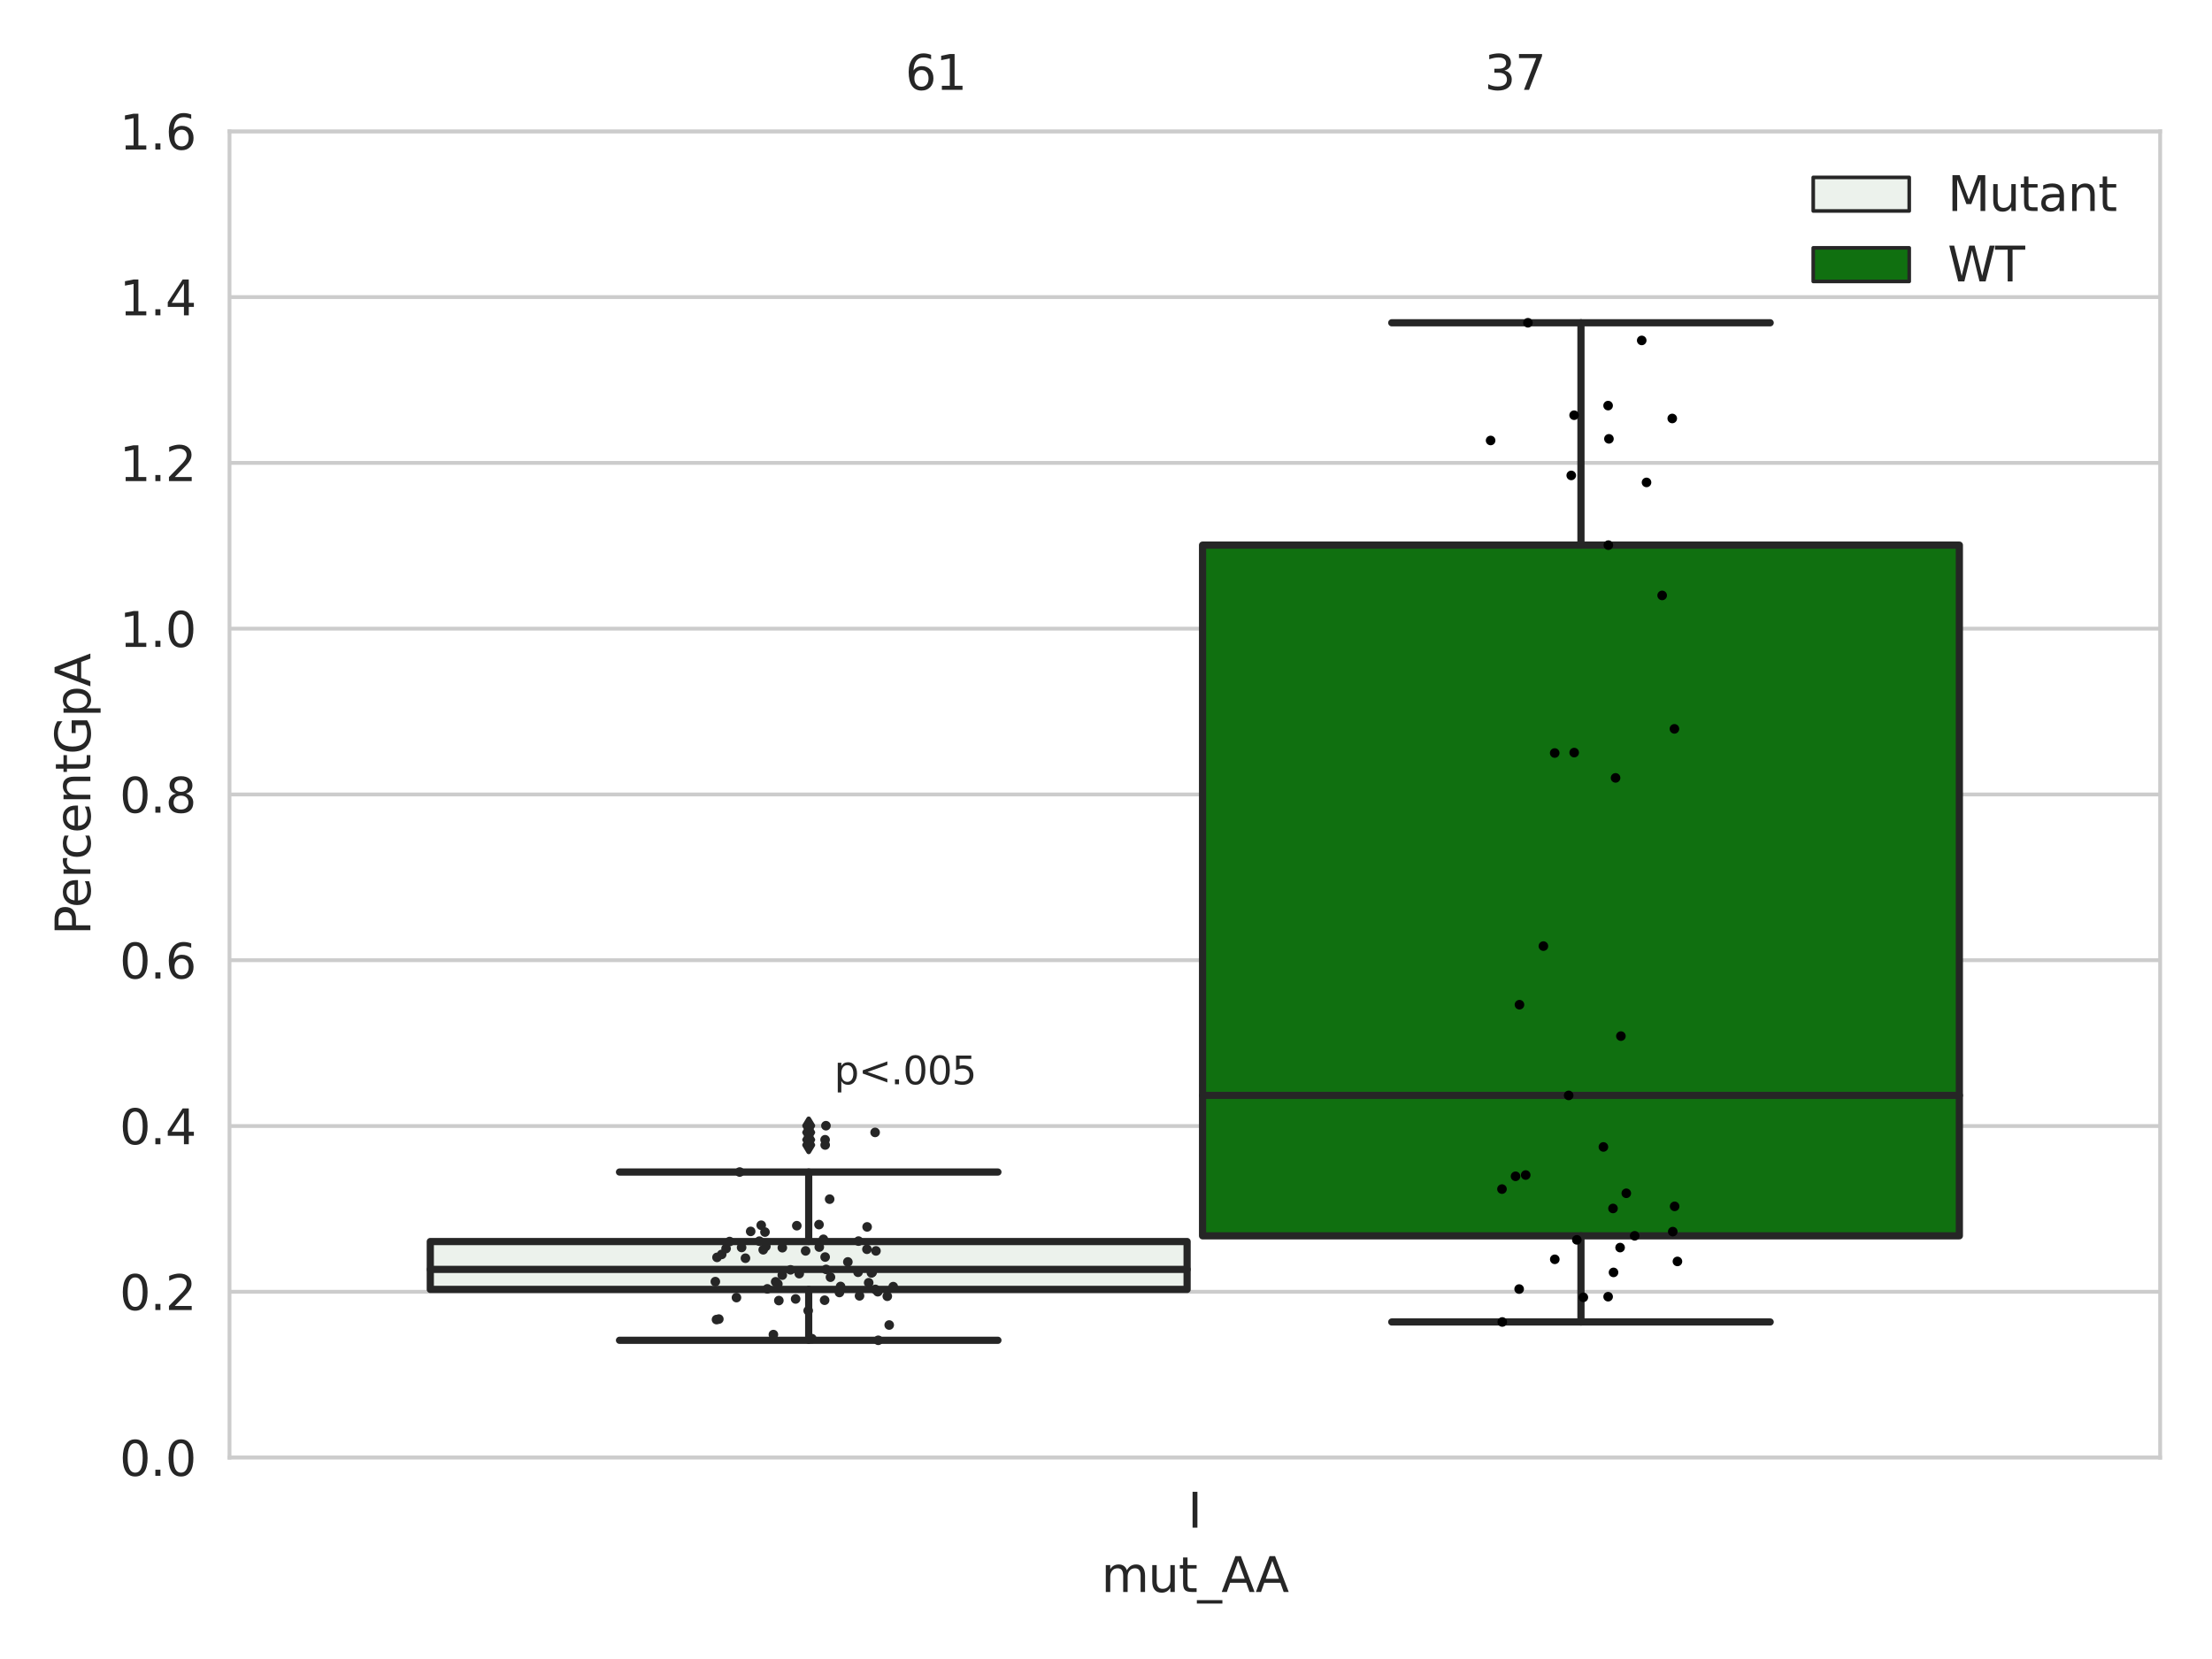 <?xml version="1.0" encoding="utf-8" standalone="no"?>
<!DOCTYPE svg PUBLIC "-//W3C//DTD SVG 1.1//EN"
  "http://www.w3.org/Graphics/SVG/1.1/DTD/svg11.dtd">
<svg xmlns:xlink="http://www.w3.org/1999/xlink" width="460.8pt" height="345.6pt" viewBox="0 0 460.8 345.6" xmlns="http://www.w3.org/2000/svg" version="1.1">
 <defs>
  <style type="text/css">*{stroke-linejoin: round; stroke-linecap: butt}</style>
 </defs>
 <g id="figure_1">
  <g id="patch_1">
   <path d="M 0 345.6 
L 460.8 345.6 
L 460.8 0 
L 0 0 
z
" style="fill: #ffffff"/>
  </g>
  <g id="axes_1">
   <g id="patch_2">
    <path d="M 47.81 303.64 
L 450 303.64 
L 450 27.354 
L 47.81 27.354 
z
" style="fill: #ffffff"/>
   </g>
   <g id="matplotlib.axis_1">
    <g id="xtick_1">
     <g id="text_1">
      <!-- I -->
      <g style="fill: #262626" transform="translate(247.43 318.238)scale(0.1 -0.1)">
       <defs>
        <path id="DejaVuSans-49" d="M 628 4666 
L 1259 4666 
L 1259 0 
L 628 0 
L 628 4666 
z
" transform="scale(0.016)"/>
       </defs>
       <use xlink:href="#DejaVuSans-49"/>
      </g>
     </g>
    </g>
    <g id="text_2">
     <!-- mut_AA -->
     <g style="fill: #262626" transform="translate(229.428 331.638)scale(0.1 -0.1)">
      <defs>
       <path id="DejaVuSans-6d" d="M 3328 2828 
Q 3544 3216 3844 3400 
Q 4144 3584 4550 3584 
Q 5097 3584 5394 3201 
Q 5691 2819 5691 2113 
L 5691 0 
L 5113 0 
L 5113 2094 
Q 5113 2597 4934 2840 
Q 4756 3084 4391 3084 
Q 3944 3084 3684 2787 
Q 3425 2491 3425 1978 
L 3425 0 
L 2847 0 
L 2847 2094 
Q 2847 2600 2669 2842 
Q 2491 3084 2119 3084 
Q 1678 3084 1418 2786 
Q 1159 2488 1159 1978 
L 1159 0 
L 581 0 
L 581 3500 
L 1159 3500 
L 1159 2956 
Q 1356 3278 1631 3431 
Q 1906 3584 2284 3584 
Q 2666 3584 2933 3390 
Q 3200 3197 3328 2828 
z
" transform="scale(0.016)"/>
       <path id="DejaVuSans-75" d="M 544 1381 
L 544 3500 
L 1119 3500 
L 1119 1403 
Q 1119 906 1312 657 
Q 1506 409 1894 409 
Q 2359 409 2629 706 
Q 2900 1003 2900 1516 
L 2900 3500 
L 3475 3500 
L 3475 0 
L 2900 0 
L 2900 538 
Q 2691 219 2414 64 
Q 2138 -91 1772 -91 
Q 1169 -91 856 284 
Q 544 659 544 1381 
z
M 1991 3584 
L 1991 3584 
z
" transform="scale(0.016)"/>
       <path id="DejaVuSans-74" d="M 1172 4494 
L 1172 3500 
L 2356 3500 
L 2356 3053 
L 1172 3053 
L 1172 1153 
Q 1172 725 1289 603 
Q 1406 481 1766 481 
L 2356 481 
L 2356 0 
L 1766 0 
Q 1100 0 847 248 
Q 594 497 594 1153 
L 594 3053 
L 172 3053 
L 172 3500 
L 594 3500 
L 594 4494 
L 1172 4494 
z
" transform="scale(0.016)"/>
       <path id="DejaVuSans-5f" d="M 3263 -1063 
L 3263 -1509 
L -63 -1509 
L -63 -1063 
L 3263 -1063 
z
" transform="scale(0.016)"/>
       <path id="DejaVuSans-41" d="M 2188 4044 
L 1331 1722 
L 3047 1722 
L 2188 4044 
z
M 1831 4666 
L 2547 4666 
L 4325 0 
L 3669 0 
L 3244 1197 
L 1141 1197 
L 716 0 
L 50 0 
L 1831 4666 
z
" transform="scale(0.016)"/>
      </defs>
      <use xlink:href="#DejaVuSans-6d"/>
      <use xlink:href="#DejaVuSans-75" x="97.412"/>
      <use xlink:href="#DejaVuSans-74" x="160.791"/>
      <use xlink:href="#DejaVuSans-5f" x="200"/>
      <use xlink:href="#DejaVuSans-41" x="250"/>
      <use xlink:href="#DejaVuSans-41" x="321.158"/>
     </g>
    </g>
   </g>
   <g id="matplotlib.axis_2">
    <g id="ytick_1">
     <g id="line2d_1">
      <path d="M 47.81 303.64 
L 450 303.64 
" clip-path="url(#pc1a579e4dc)" style="fill: none; stroke: #cccccc; stroke-width: 0.8; stroke-linecap: round"/>
     </g>
     <g id="text_3">
      <!-- 0.0 -->
      <g style="fill: #262626" transform="translate(24.907 307.439)scale(0.1 -0.1)">
       <defs>
        <path id="DejaVuSans-30" d="M 2034 4250 
Q 1547 4250 1301 3770 
Q 1056 3291 1056 2328 
Q 1056 1369 1301 889 
Q 1547 409 2034 409 
Q 2525 409 2770 889 
Q 3016 1369 3016 2328 
Q 3016 3291 2770 3770 
Q 2525 4250 2034 4250 
z
M 2034 4750 
Q 2819 4750 3233 4129 
Q 3647 3509 3647 2328 
Q 3647 1150 3233 529 
Q 2819 -91 2034 -91 
Q 1250 -91 836 529 
Q 422 1150 422 2328 
Q 422 3509 836 4129 
Q 1250 4750 2034 4750 
z
" transform="scale(0.016)"/>
        <path id="DejaVuSans-2e" d="M 684 794 
L 1344 794 
L 1344 0 
L 684 0 
L 684 794 
z
" transform="scale(0.016)"/>
       </defs>
       <use xlink:href="#DejaVuSans-30"/>
       <use xlink:href="#DejaVuSans-2e" x="63.623"/>
       <use xlink:href="#DejaVuSans-30" x="95.41"/>
      </g>
     </g>
    </g>
    <g id="ytick_2">
     <g id="line2d_2">
      <path d="M 47.81 269.104 
L 450 269.104 
" clip-path="url(#pc1a579e4dc)" style="fill: none; stroke: #cccccc; stroke-width: 0.8; stroke-linecap: round"/>
     </g>
     <g id="text_4">
      <!-- 0.2 -->
      <g style="fill: #262626" transform="translate(24.907 272.903)scale(0.1 -0.1)">
       <defs>
        <path id="DejaVuSans-32" d="M 1228 531 
L 3431 531 
L 3431 0 
L 469 0 
L 469 531 
Q 828 903 1448 1529 
Q 2069 2156 2228 2338 
Q 2531 2678 2651 2914 
Q 2772 3150 2772 3378 
Q 2772 3750 2511 3984 
Q 2250 4219 1831 4219 
Q 1534 4219 1204 4116 
Q 875 4013 500 3803 
L 500 4441 
Q 881 4594 1212 4672 
Q 1544 4750 1819 4750 
Q 2544 4750 2975 4387 
Q 3406 4025 3406 3419 
Q 3406 3131 3298 2873 
Q 3191 2616 2906 2266 
Q 2828 2175 2409 1742 
Q 1991 1309 1228 531 
z
" transform="scale(0.016)"/>
       </defs>
       <use xlink:href="#DejaVuSans-30"/>
       <use xlink:href="#DejaVuSans-2e" x="63.623"/>
       <use xlink:href="#DejaVuSans-32" x="95.41"/>
      </g>
     </g>
    </g>
    <g id="ytick_3">
     <g id="line2d_3">
      <path d="M 47.81 234.568 
L 450 234.568 
" clip-path="url(#pc1a579e4dc)" style="fill: none; stroke: #cccccc; stroke-width: 0.8; stroke-linecap: round"/>
     </g>
     <g id="text_5">
      <!-- 0.4 -->
      <g style="fill: #262626" transform="translate(24.907 238.368)scale(0.1 -0.1)">
       <defs>
        <path id="DejaVuSans-34" d="M 2419 4116 
L 825 1625 
L 2419 1625 
L 2419 4116 
z
M 2253 4666 
L 3047 4666 
L 3047 1625 
L 3713 1625 
L 3713 1100 
L 3047 1100 
L 3047 0 
L 2419 0 
L 2419 1100 
L 313 1100 
L 313 1709 
L 2253 4666 
z
" transform="scale(0.016)"/>
       </defs>
       <use xlink:href="#DejaVuSans-30"/>
       <use xlink:href="#DejaVuSans-2e" x="63.623"/>
       <use xlink:href="#DejaVuSans-34" x="95.41"/>
      </g>
     </g>
    </g>
    <g id="ytick_4">
     <g id="line2d_4">
      <path d="M 47.81 200.033 
L 450 200.033 
" clip-path="url(#pc1a579e4dc)" style="fill: none; stroke: #cccccc; stroke-width: 0.8; stroke-linecap: round"/>
     </g>
     <g id="text_6">
      <!-- 0.6 -->
      <g style="fill: #262626" transform="translate(24.907 203.832)scale(0.1 -0.1)">
       <defs>
        <path id="DejaVuSans-36" d="M 2113 2584 
Q 1688 2584 1439 2293 
Q 1191 2003 1191 1497 
Q 1191 994 1439 701 
Q 1688 409 2113 409 
Q 2538 409 2786 701 
Q 3034 994 3034 1497 
Q 3034 2003 2786 2293 
Q 2538 2584 2113 2584 
z
M 3366 4563 
L 3366 3988 
Q 3128 4100 2886 4159 
Q 2644 4219 2406 4219 
Q 1781 4219 1451 3797 
Q 1122 3375 1075 2522 
Q 1259 2794 1537 2939 
Q 1816 3084 2150 3084 
Q 2853 3084 3261 2657 
Q 3669 2231 3669 1497 
Q 3669 778 3244 343 
Q 2819 -91 2113 -91 
Q 1303 -91 875 529 
Q 447 1150 447 2328 
Q 447 3434 972 4092 
Q 1497 4750 2381 4750 
Q 2619 4750 2861 4703 
Q 3103 4656 3366 4563 
z
" transform="scale(0.016)"/>
       </defs>
       <use xlink:href="#DejaVuSans-30"/>
       <use xlink:href="#DejaVuSans-2e" x="63.623"/>
       <use xlink:href="#DejaVuSans-36" x="95.41"/>
      </g>
     </g>
    </g>
    <g id="ytick_5">
     <g id="line2d_5">
      <path d="M 47.81 165.497 
L 450 165.497 
" clip-path="url(#pc1a579e4dc)" style="fill: none; stroke: #cccccc; stroke-width: 0.8; stroke-linecap: round"/>
     </g>
     <g id="text_7">
      <!-- 0.8 -->
      <g style="fill: #262626" transform="translate(24.907 169.296)scale(0.1 -0.1)">
       <defs>
        <path id="DejaVuSans-38" d="M 2034 2216 
Q 1584 2216 1326 1975 
Q 1069 1734 1069 1313 
Q 1069 891 1326 650 
Q 1584 409 2034 409 
Q 2484 409 2743 651 
Q 3003 894 3003 1313 
Q 3003 1734 2745 1975 
Q 2488 2216 2034 2216 
z
M 1403 2484 
Q 997 2584 770 2862 
Q 544 3141 544 3541 
Q 544 4100 942 4425 
Q 1341 4750 2034 4750 
Q 2731 4750 3128 4425 
Q 3525 4100 3525 3541 
Q 3525 3141 3298 2862 
Q 3072 2584 2669 2484 
Q 3125 2378 3379 2068 
Q 3634 1759 3634 1313 
Q 3634 634 3220 271 
Q 2806 -91 2034 -91 
Q 1263 -91 848 271 
Q 434 634 434 1313 
Q 434 1759 690 2068 
Q 947 2378 1403 2484 
z
M 1172 3481 
Q 1172 3119 1398 2916 
Q 1625 2713 2034 2713 
Q 2441 2713 2670 2916 
Q 2900 3119 2900 3481 
Q 2900 3844 2670 4047 
Q 2441 4250 2034 4250 
Q 1625 4250 1398 4047 
Q 1172 3844 1172 3481 
z
" transform="scale(0.016)"/>
       </defs>
       <use xlink:href="#DejaVuSans-30"/>
       <use xlink:href="#DejaVuSans-2e" x="63.623"/>
       <use xlink:href="#DejaVuSans-38" x="95.41"/>
      </g>
     </g>
    </g>
    <g id="ytick_6">
     <g id="line2d_6">
      <path d="M 47.81 130.961 
L 450 130.961 
" clip-path="url(#pc1a579e4dc)" style="fill: none; stroke: #cccccc; stroke-width: 0.8; stroke-linecap: round"/>
     </g>
     <g id="text_8">
      <!-- 1.0 -->
      <g style="fill: #262626" transform="translate(24.907 134.76)scale(0.1 -0.1)">
       <defs>
        <path id="DejaVuSans-31" d="M 794 531 
L 1825 531 
L 1825 4091 
L 703 3866 
L 703 4441 
L 1819 4666 
L 2450 4666 
L 2450 531 
L 3481 531 
L 3481 0 
L 794 0 
L 794 531 
z
" transform="scale(0.016)"/>
       </defs>
       <use xlink:href="#DejaVuSans-31"/>
       <use xlink:href="#DejaVuSans-2e" x="63.623"/>
       <use xlink:href="#DejaVuSans-30" x="95.41"/>
      </g>
     </g>
    </g>
    <g id="ytick_7">
     <g id="line2d_7">
      <path d="M 47.81 96.425 
L 450 96.425 
" clip-path="url(#pc1a579e4dc)" style="fill: none; stroke: #cccccc; stroke-width: 0.8; stroke-linecap: round"/>
     </g>
     <g id="text_9">
      <!-- 1.2 -->
      <g style="fill: #262626" transform="translate(24.907 100.225)scale(0.1 -0.1)">
       <use xlink:href="#DejaVuSans-31"/>
       <use xlink:href="#DejaVuSans-2e" x="63.623"/>
       <use xlink:href="#DejaVuSans-32" x="95.41"/>
      </g>
     </g>
    </g>
    <g id="ytick_8">
     <g id="line2d_8">
      <path d="M 47.81 61.89 
L 450 61.89 
" clip-path="url(#pc1a579e4dc)" style="fill: none; stroke: #cccccc; stroke-width: 0.8; stroke-linecap: round"/>
     </g>
     <g id="text_10">
      <!-- 1.4 -->
      <g style="fill: #262626" transform="translate(24.907 65.689)scale(0.1 -0.1)">
       <use xlink:href="#DejaVuSans-31"/>
       <use xlink:href="#DejaVuSans-2e" x="63.623"/>
       <use xlink:href="#DejaVuSans-34" x="95.41"/>
      </g>
     </g>
    </g>
    <g id="ytick_9">
     <g id="line2d_9">
      <path d="M 47.81 27.354 
L 450 27.354 
" clip-path="url(#pc1a579e4dc)" style="fill: none; stroke: #cccccc; stroke-width: 0.8; stroke-linecap: round"/>
     </g>
     <g id="text_11">
      <!-- 1.6 -->
      <g style="fill: #262626" transform="translate(24.907 31.153)scale(0.1 -0.1)">
       <use xlink:href="#DejaVuSans-31"/>
       <use xlink:href="#DejaVuSans-2e" x="63.623"/>
       <use xlink:href="#DejaVuSans-36" x="95.41"/>
      </g>
     </g>
    </g>
    <g id="text_12">
     <!-- PercentGpA -->
     <g style="fill: #262626" transform="translate(18.827 194.774)rotate(-90)scale(0.1 -0.1)">
      <defs>
       <path id="DejaVuSans-50" d="M 1259 4147 
L 1259 2394 
L 2053 2394 
Q 2494 2394 2734 2622 
Q 2975 2850 2975 3272 
Q 2975 3691 2734 3919 
Q 2494 4147 2053 4147 
L 1259 4147 
z
M 628 4666 
L 2053 4666 
Q 2838 4666 3239 4311 
Q 3641 3956 3641 3272 
Q 3641 2581 3239 2228 
Q 2838 1875 2053 1875 
L 1259 1875 
L 1259 0 
L 628 0 
L 628 4666 
z
" transform="scale(0.016)"/>
       <path id="DejaVuSans-65" d="M 3597 1894 
L 3597 1613 
L 953 1613 
Q 991 1019 1311 708 
Q 1631 397 2203 397 
Q 2534 397 2845 478 
Q 3156 559 3463 722 
L 3463 178 
Q 3153 47 2828 -22 
Q 2503 -91 2169 -91 
Q 1331 -91 842 396 
Q 353 884 353 1716 
Q 353 2575 817 3079 
Q 1281 3584 2069 3584 
Q 2775 3584 3186 3129 
Q 3597 2675 3597 1894 
z
M 3022 2063 
Q 3016 2534 2758 2815 
Q 2500 3097 2075 3097 
Q 1594 3097 1305 2825 
Q 1016 2553 972 2059 
L 3022 2063 
z
" transform="scale(0.016)"/>
       <path id="DejaVuSans-72" d="M 2631 2963 
Q 2534 3019 2420 3045 
Q 2306 3072 2169 3072 
Q 1681 3072 1420 2755 
Q 1159 2438 1159 1844 
L 1159 0 
L 581 0 
L 581 3500 
L 1159 3500 
L 1159 2956 
Q 1341 3275 1631 3429 
Q 1922 3584 2338 3584 
Q 2397 3584 2469 3576 
Q 2541 3569 2628 3553 
L 2631 2963 
z
" transform="scale(0.016)"/>
       <path id="DejaVuSans-63" d="M 3122 3366 
L 3122 2828 
Q 2878 2963 2633 3030 
Q 2388 3097 2138 3097 
Q 1578 3097 1268 2742 
Q 959 2388 959 1747 
Q 959 1106 1268 751 
Q 1578 397 2138 397 
Q 2388 397 2633 464 
Q 2878 531 3122 666 
L 3122 134 
Q 2881 22 2623 -34 
Q 2366 -91 2075 -91 
Q 1284 -91 818 406 
Q 353 903 353 1747 
Q 353 2603 823 3093 
Q 1294 3584 2113 3584 
Q 2378 3584 2631 3529 
Q 2884 3475 3122 3366 
z
" transform="scale(0.016)"/>
       <path id="DejaVuSans-6e" d="M 3513 2113 
L 3513 0 
L 2938 0 
L 2938 2094 
Q 2938 2591 2744 2837 
Q 2550 3084 2163 3084 
Q 1697 3084 1428 2787 
Q 1159 2491 1159 1978 
L 1159 0 
L 581 0 
L 581 3500 
L 1159 3500 
L 1159 2956 
Q 1366 3272 1645 3428 
Q 1925 3584 2291 3584 
Q 2894 3584 3203 3211 
Q 3513 2838 3513 2113 
z
" transform="scale(0.016)"/>
       <path id="DejaVuSans-47" d="M 3809 666 
L 3809 1919 
L 2778 1919 
L 2778 2438 
L 4434 2438 
L 4434 434 
Q 4069 175 3628 42 
Q 3188 -91 2688 -91 
Q 1594 -91 976 548 
Q 359 1188 359 2328 
Q 359 3472 976 4111 
Q 1594 4750 2688 4750 
Q 3144 4750 3555 4637 
Q 3966 4525 4313 4306 
L 4313 3634 
Q 3963 3931 3569 4081 
Q 3175 4231 2741 4231 
Q 1884 4231 1454 3753 
Q 1025 3275 1025 2328 
Q 1025 1384 1454 906 
Q 1884 428 2741 428 
Q 3075 428 3337 486 
Q 3600 544 3809 666 
z
" transform="scale(0.016)"/>
       <path id="DejaVuSans-70" d="M 1159 525 
L 1159 -1331 
L 581 -1331 
L 581 3500 
L 1159 3500 
L 1159 2969 
Q 1341 3281 1617 3432 
Q 1894 3584 2278 3584 
Q 2916 3584 3314 3078 
Q 3713 2572 3713 1747 
Q 3713 922 3314 415 
Q 2916 -91 2278 -91 
Q 1894 -91 1617 61 
Q 1341 213 1159 525 
z
M 3116 1747 
Q 3116 2381 2855 2742 
Q 2594 3103 2138 3103 
Q 1681 3103 1420 2742 
Q 1159 2381 1159 1747 
Q 1159 1113 1420 752 
Q 1681 391 2138 391 
Q 2594 391 2855 752 
Q 3116 1113 3116 1747 
z
" transform="scale(0.016)"/>
      </defs>
      <use xlink:href="#DejaVuSans-50"/>
      <use xlink:href="#DejaVuSans-65" x="56.678"/>
      <use xlink:href="#DejaVuSans-72" x="118.201"/>
      <use xlink:href="#DejaVuSans-63" x="157.064"/>
      <use xlink:href="#DejaVuSans-65" x="212.045"/>
      <use xlink:href="#DejaVuSans-6e" x="273.568"/>
      <use xlink:href="#DejaVuSans-74" x="336.947"/>
      <use xlink:href="#DejaVuSans-47" x="376.156"/>
      <use xlink:href="#DejaVuSans-70" x="453.646"/>
      <use xlink:href="#DejaVuSans-41" x="517.123"/>
     </g>
    </g>
   </g>
   <g id="patch_3">
    <path d="M 89.638 268.606 
L 247.296 268.606 
L 247.296 258.633 
L 89.638 258.633 
L 89.638 268.606 
z
" clip-path="url(#pc1a579e4dc)" style="fill: #ecf2ec; stroke: #262626; stroke-width: 1.5; stroke-linejoin: miter"/>
   </g>
   <g id="patch_4">
    <path d="M 250.514 257.443 
L 408.172 257.443 
L 408.172 113.559 
L 250.514 113.559 
L 250.514 257.443 
z
" clip-path="url(#pc1a579e4dc)" style="fill: #107010; stroke: #262626; stroke-width: 1.5; stroke-linejoin: miter"/>
   </g>
   <g id="patch_5">
    <path d="M 248.905 303.64 
L 248.905 303.64 
L 248.905 303.64 
L 248.905 303.64 
z
" clip-path="url(#pc1a579e4dc)" style="fill: #ecf2ec; stroke: #262626; stroke-width: 0.75; stroke-linejoin: miter"/>
   </g>
   <g id="patch_6">
    <path d="M 248.905 303.64 
L 248.905 303.64 
L 248.905 303.64 
L 248.905 303.64 
z
" clip-path="url(#pc1a579e4dc)" style="fill: #107010; stroke: #262626; stroke-width: 0.75; stroke-linejoin: miter"/>
   </g>
   <g id="PathCollection_1"/>
   <g id="PathCollection_2"/>
   <g id="line2d_10">
    <path d="M 168.467 268.606 
L 168.467 279.208 
" clip-path="url(#pc1a579e4dc)" style="fill: none; stroke: #262626; stroke-width: 1.5; stroke-linecap: round"/>
   </g>
   <g id="line2d_11">
    <path d="M 168.467 258.633 
L 168.467 244.156 
" clip-path="url(#pc1a579e4dc)" style="fill: none; stroke: #262626; stroke-width: 1.5; stroke-linecap: round"/>
   </g>
   <g id="line2d_12">
    <path d="M 129.052 279.208 
L 207.882 279.208 
" clip-path="url(#pc1a579e4dc)" style="fill: none; stroke: #262626; stroke-width: 1.5; stroke-linecap: round"/>
   </g>
   <g id="line2d_13">
    <path d="M 129.052 244.156 
L 207.882 244.156 
" clip-path="url(#pc1a579e4dc)" style="fill: none; stroke: #262626; stroke-width: 1.5; stroke-linecap: round"/>
   </g>
   <g id="line2d_14">
    <defs>
     <path id="m3829fd2459" d="M -0 1.414 
L 0.849 0 
L 0 -1.414 
L -0.849 -0 
z
" style="stroke: #262626; stroke-linejoin: miter"/>
    </defs>
    <g clip-path="url(#pc1a579e4dc)">
     <use xlink:href="#m3829fd2459" x="168.467" y="237.431" style="fill: #262626; stroke: #262626; stroke-linejoin: miter"/>
     <use xlink:href="#m3829fd2459" x="168.467" y="238.523" style="fill: #262626; stroke: #262626; stroke-linejoin: miter"/>
     <use xlink:href="#m3829fd2459" x="168.467" y="235.901" style="fill: #262626; stroke: #262626; stroke-linejoin: miter"/>
     <use xlink:href="#m3829fd2459" x="168.467" y="234.504" style="fill: #262626; stroke: #262626; stroke-linejoin: miter"/>
    </g>
   </g>
   <g id="line2d_15">
    <path d="M 329.343 257.443 
L 329.343 275.391 
" clip-path="url(#pc1a579e4dc)" style="fill: none; stroke: #262626; stroke-width: 1.5; stroke-linecap: round"/>
   </g>
   <g id="line2d_16">
    <path d="M 329.343 113.559 
L 329.343 67.24 
" clip-path="url(#pc1a579e4dc)" style="fill: none; stroke: #262626; stroke-width: 1.5; stroke-linecap: round"/>
   </g>
   <g id="line2d_17">
    <path d="M 289.928 275.391 
L 368.758 275.391 
" clip-path="url(#pc1a579e4dc)" style="fill: none; stroke: #262626; stroke-width: 1.5; stroke-linecap: round"/>
   </g>
   <g id="line2d_18">
    <path d="M 289.928 67.24 
L 368.758 67.24 
" clip-path="url(#pc1a579e4dc)" style="fill: none; stroke: #262626; stroke-width: 1.5; stroke-linecap: round"/>
   </g>
   <g id="line2d_19"/>
   <g id="line2d_20">
    <path d="M 89.638 264.441 
L 247.296 264.441 
" clip-path="url(#pc1a579e4dc)" style="fill: none; stroke: #262626; stroke-width: 1.5; stroke-linecap: round"/>
   </g>
   <g id="line2d_21">
    <path d="M 250.514 228.19 
L 408.172 228.19 
" clip-path="url(#pc1a579e4dc)" style="fill: none; stroke: #262626; stroke-width: 1.5; stroke-linecap: round"/>
   </g>
   <g id="patch_7">
    <path d="M 47.81 303.64 
L 47.81 27.354 
" style="fill: none; stroke: #cccccc; stroke-width: 0.8; stroke-linejoin: miter; stroke-linecap: square"/>
   </g>
   <g id="patch_8">
    <path d="M 450 303.64 
L 450 27.354 
" style="fill: none; stroke: #cccccc; stroke-width: 0.8; stroke-linejoin: miter; stroke-linecap: square"/>
   </g>
   <g id="patch_9">
    <path d="M 47.81 303.64 
L 450 303.64 
" style="fill: none; stroke: #cccccc; stroke-width: 0.8; stroke-linejoin: miter; stroke-linecap: square"/>
   </g>
   <g id="patch_10">
    <path d="M 47.81 27.354 
L 450 27.354 
" style="fill: none; stroke: #cccccc; stroke-width: 0.8; stroke-linejoin: miter; stroke-linecap: square"/>
   </g>
   <g id="PathCollection_3">
    <defs>
     <path id="C0_0_e8dd47d289" d="M 0 1 
C 0.265 1 0.52 0.895 0.707 0.707 
C 0.895 0.52 1 0.265 1 -0 
C 1 -0.265 0.895 -0.52 0.707 -0.707 
C 0.52 -0.895 0.265 -1 0 -1 
C -0.265 -1 -0.52 -0.895 -0.707 -0.707 
C -0.895 -0.52 -1 -0.265 -1 0 
C -1 0.265 -0.895 0.52 -0.707 0.707 
C -0.52 0.895 -0.265 1 0 1 
z
"/>
    </defs>
    <g clip-path="url(#pc1a579e4dc)">
     <use xlink:href="#C0_0_e8dd47d289" x="171.784" y="270.859" style="fill: #262626"/>
    </g>
    <g clip-path="url(#pc1a579e4dc)">
     <use xlink:href="#C0_0_e8dd47d289" x="154.489" y="259.87" style="fill: #262626"/>
    </g>
    <g clip-path="url(#pc1a579e4dc)">
     <use xlink:href="#C0_0_e8dd47d289" x="171.882" y="237.431" style="fill: #262626"/>
    </g>
    <g clip-path="url(#pc1a579e4dc)">
     <use xlink:href="#C0_0_e8dd47d289" x="162.963" y="265.632" style="fill: #262626"/>
    </g>
    <g clip-path="url(#pc1a579e4dc)">
     <use xlink:href="#C0_0_e8dd47d289" x="185.239" y="276.024" style="fill: #262626"/>
    </g>
    <g clip-path="url(#pc1a579e4dc)">
     <use xlink:href="#C0_0_e8dd47d289" x="149.746" y="274.788" style="fill: #262626"/>
    </g>
    <g clip-path="url(#pc1a579e4dc)">
     <use xlink:href="#C0_0_e8dd47d289" x="158.574" y="255.238" style="fill: #262626"/>
    </g>
    <g clip-path="url(#pc1a579e4dc)">
     <use xlink:href="#C0_0_e8dd47d289" x="149.019" y="266.983" style="fill: #262626"/>
    </g>
    <g clip-path="url(#pc1a579e4dc)">
     <use xlink:href="#C0_0_e8dd47d289" x="182.354" y="268.606" style="fill: #262626"/>
    </g>
    <g clip-path="url(#pc1a579e4dc)">
     <use xlink:href="#C0_0_e8dd47d289" x="186.076" y="268.029" style="fill: #262626"/>
    </g>
    <g clip-path="url(#pc1a579e4dc)">
     <use xlink:href="#C0_0_e8dd47d289" x="169.124" y="278.864" style="fill: #262626"/>
    </g>
    <g clip-path="url(#pc1a579e4dc)">
     <use xlink:href="#C0_0_e8dd47d289" x="171.899" y="238.523" style="fill: #262626"/>
    </g>
    <g clip-path="url(#pc1a579e4dc)">
     <use xlink:href="#C0_0_e8dd47d289" x="161.581" y="267.022" style="fill: #262626"/>
    </g>
    <g clip-path="url(#pc1a579e4dc)">
     <use xlink:href="#C0_0_e8dd47d289" x="182.856" y="269.089" style="fill: #262626"/>
    </g>
    <g clip-path="url(#pc1a579e4dc)">
     <use xlink:href="#C0_0_e8dd47d289" x="171.892" y="261.864" style="fill: #262626"/>
    </g>
    <g clip-path="url(#pc1a579e4dc)">
     <use xlink:href="#C0_0_e8dd47d289" x="170.672" y="259.79" style="fill: #262626"/>
    </g>
    <g clip-path="url(#pc1a579e4dc)">
     <use xlink:href="#C0_0_e8dd47d289" x="150.347" y="261.315" style="fill: #262626"/>
    </g>
    <g clip-path="url(#pc1a579e4dc)">
     <use xlink:href="#C0_0_e8dd47d289" x="182.953" y="279.208" style="fill: #262626"/>
    </g>
    <g clip-path="url(#pc1a579e4dc)">
     <use xlink:href="#C0_0_e8dd47d289" x="181.535" y="265.165" style="fill: #262626"/>
    </g>
    <g clip-path="url(#pc1a579e4dc)">
     <use xlink:href="#C0_0_e8dd47d289" x="170.615" y="255.105" style="fill: #262626"/>
    </g>
    <g clip-path="url(#pc1a579e4dc)">
     <use xlink:href="#C0_0_e8dd47d289" x="180.964" y="267.217" style="fill: #262626"/>
    </g>
    <g clip-path="url(#pc1a579e4dc)">
     <use xlink:href="#C0_0_e8dd47d289" x="165.743" y="270.595" style="fill: #262626"/>
    </g>
    <g clip-path="url(#pc1a579e4dc)">
     <use xlink:href="#C0_0_e8dd47d289" x="166.499" y="265.324" style="fill: #262626"/>
    </g>
    <g clip-path="url(#pc1a579e4dc)">
     <use xlink:href="#C0_0_e8dd47d289" x="179.056" y="269.951" style="fill: #262626"/>
    </g>
    <g clip-path="url(#pc1a579e4dc)">
     <use xlink:href="#C0_0_e8dd47d289" x="159.852" y="268.491" style="fill: #262626"/>
    </g>
    <g clip-path="url(#pc1a579e4dc)">
     <use xlink:href="#C0_0_e8dd47d289" x="155.291" y="262.108" style="fill: #262626"/>
    </g>
    <g clip-path="url(#pc1a579e4dc)">
     <use xlink:href="#C0_0_e8dd47d289" x="172.101" y="264.441" style="fill: #262626"/>
    </g>
    <g clip-path="url(#pc1a579e4dc)">
     <use xlink:href="#C0_0_e8dd47d289" x="181.694" y="265.049" style="fill: #262626"/>
    </g>
    <g clip-path="url(#pc1a579e4dc)">
     <use xlink:href="#C0_0_e8dd47d289" x="168.361" y="273.036" style="fill: #262626"/>
    </g>
    <g clip-path="url(#pc1a579e4dc)">
     <use xlink:href="#C0_0_e8dd47d289" x="154.087" y="244.156" style="fill: #262626"/>
    </g>
    <g clip-path="url(#pc1a579e4dc)">
     <use xlink:href="#C0_0_e8dd47d289" x="180.637" y="255.585" style="fill: #262626"/>
    </g>
    <g clip-path="url(#pc1a579e4dc)">
     <use xlink:href="#C0_0_e8dd47d289" x="156.379" y="256.525" style="fill: #262626"/>
    </g>
    <g clip-path="url(#pc1a579e4dc)">
     <use xlink:href="#C0_0_e8dd47d289" x="161.113" y="278.019" style="fill: #262626"/>
    </g>
    <g clip-path="url(#pc1a579e4dc)">
     <use xlink:href="#C0_0_e8dd47d289" x="153.419" y="270.311" style="fill: #262626"/>
    </g>
    <g clip-path="url(#pc1a579e4dc)">
     <use xlink:href="#C0_0_e8dd47d289" x="159.36" y="256.664" style="fill: #262626"/>
    </g>
    <g clip-path="url(#pc1a579e4dc)">
     <use xlink:href="#C0_0_e8dd47d289" x="173.004" y="266.061" style="fill: #262626"/>
    </g>
    <g clip-path="url(#pc1a579e4dc)">
     <use xlink:href="#C0_0_e8dd47d289" x="162.976" y="259.922" style="fill: #262626"/>
    </g>
    <g clip-path="url(#pc1a579e4dc)">
     <use xlink:href="#C0_0_e8dd47d289" x="165.987" y="255.336" style="fill: #262626"/>
    </g>
    <g clip-path="url(#pc1a579e4dc)">
     <use xlink:href="#C0_0_e8dd47d289" x="159.544" y="259.646" style="fill: #262626"/>
    </g>
    <g clip-path="url(#pc1a579e4dc)">
     <use xlink:href="#C0_0_e8dd47d289" x="162.249" y="270.931" style="fill: #262626"/>
    </g>
    <g clip-path="url(#pc1a579e4dc)">
     <use xlink:href="#C0_0_e8dd47d289" x="151.986" y="258.633" style="fill: #262626"/>
    </g>
    <g clip-path="url(#pc1a579e4dc)">
     <use xlink:href="#C0_0_e8dd47d289" x="182.48" y="260.586" style="fill: #262626"/>
    </g>
    <g clip-path="url(#pc1a579e4dc)">
     <use xlink:href="#C0_0_e8dd47d289" x="184.84" y="270.034" style="fill: #262626"/>
    </g>
    <g clip-path="url(#pc1a579e4dc)">
     <use xlink:href="#C0_0_e8dd47d289" x="162.041" y="267.484" style="fill: #262626"/>
    </g>
    <g clip-path="url(#pc1a579e4dc)">
     <use xlink:href="#C0_0_e8dd47d289" x="158.99" y="260.352" style="fill: #262626"/>
    </g>
    <g clip-path="url(#pc1a579e4dc)">
     <use xlink:href="#C0_0_e8dd47d289" x="174.873" y="269.252" style="fill: #262626"/>
    </g>
    <g clip-path="url(#pc1a579e4dc)">
     <use xlink:href="#C0_0_e8dd47d289" x="149.262" y="274.891" style="fill: #262626"/>
    </g>
    <g clip-path="url(#pc1a579e4dc)">
     <use xlink:href="#C0_0_e8dd47d289" x="175.108" y="267.993" style="fill: #262626"/>
    </g>
    <g clip-path="url(#pc1a579e4dc)">
     <use xlink:href="#C0_0_e8dd47d289" x="167.824" y="260.584" style="fill: #262626"/>
    </g>
    <g clip-path="url(#pc1a579e4dc)">
     <use xlink:href="#C0_0_e8dd47d289" x="176.625" y="262.883" style="fill: #262626"/>
    </g>
    <g clip-path="url(#pc1a579e4dc)">
     <use xlink:href="#C0_0_e8dd47d289" x="164.682" y="264.532" style="fill: #262626"/>
    </g>
    <g clip-path="url(#pc1a579e4dc)">
     <use xlink:href="#C0_0_e8dd47d289" x="182.301" y="235.901" style="fill: #262626"/>
    </g>
    <g clip-path="url(#pc1a579e4dc)">
     <use xlink:href="#C0_0_e8dd47d289" x="171.531" y="258.169" style="fill: #262626"/>
    </g>
    <g clip-path="url(#pc1a579e4dc)">
     <use xlink:href="#C0_0_e8dd47d289" x="180.599" y="260.243" style="fill: #262626"/>
    </g>
    <g clip-path="url(#pc1a579e4dc)">
     <use xlink:href="#C0_0_e8dd47d289" x="172.831" y="249.806" style="fill: #262626"/>
    </g>
    <g clip-path="url(#pc1a579e4dc)">
     <use xlink:href="#C0_0_e8dd47d289" x="149.366" y="261.934" style="fill: #262626"/>
    </g>
    <g clip-path="url(#pc1a579e4dc)">
     <use xlink:href="#C0_0_e8dd47d289" x="178.746" y="265.032" style="fill: #262626"/>
    </g>
    <g clip-path="url(#pc1a579e4dc)">
     <use xlink:href="#C0_0_e8dd47d289" x="158.188" y="258.554" style="fill: #262626"/>
    </g>
    <g clip-path="url(#pc1a579e4dc)">
     <use xlink:href="#C0_0_e8dd47d289" x="151.251" y="260.097" style="fill: #262626"/>
    </g>
    <g clip-path="url(#pc1a579e4dc)">
     <use xlink:href="#C0_0_e8dd47d289" x="172.059" y="234.504" style="fill: #262626"/>
    </g>
    <g clip-path="url(#pc1a579e4dc)">
     <use xlink:href="#C0_0_e8dd47d289" x="178.842" y="258.544" style="fill: #262626"/>
    </g>
   </g>
   <g id="PathCollection_4">
    <defs>
     <path id="C1_0_6caf5ae0f8" d="M 0 1 
C 0.265 1 0.52 0.895 0.707 0.707 
C 0.895 0.52 1 0.265 1 -0 
C 1 -0.265 0.895 -0.52 0.707 -0.707 
C 0.52 -0.895 0.265 -1 0 -1 
C -0.265 -1 -0.52 -0.895 -0.707 -0.707 
C -0.895 -0.52 -1 -0.265 -1 0 
C -1 0.265 -0.895 0.52 -0.707 0.707 
C -0.52 0.895 -0.265 1 0 1 
z
"/>
    </defs>
    <g clip-path="url(#pc1a579e4dc)">
     <use xlink:href="#C1_0_6caf5ae0f8" x="321.519" y="197.09"/>
    </g>
    <g clip-path="url(#pc1a579e4dc)">
     <use xlink:href="#C1_0_6caf5ae0f8" x="348.467" y="256.571"/>
    </g>
    <g clip-path="url(#pc1a579e4dc)">
     <use xlink:href="#C1_0_6caf5ae0f8" x="323.874" y="156.867"/>
    </g>
    <g clip-path="url(#pc1a579e4dc)">
     <use xlink:href="#C1_0_6caf5ae0f8" x="338.787" y="248.582"/>
    </g>
    <g clip-path="url(#pc1a579e4dc)">
     <use xlink:href="#C1_0_6caf5ae0f8" x="349.44" y="262.777"/>
    </g>
    <g clip-path="url(#pc1a579e4dc)">
     <use xlink:href="#C1_0_6caf5ae0f8" x="312.889" y="247.708"/>
    </g>
    <g clip-path="url(#pc1a579e4dc)">
     <use xlink:href="#C1_0_6caf5ae0f8" x="329.84" y="270.254"/>
    </g>
    <g clip-path="url(#pc1a579e4dc)">
     <use xlink:href="#C1_0_6caf5ae0f8" x="336.125" y="265.065"/>
    </g>
    <g clip-path="url(#pc1a579e4dc)">
     <use xlink:href="#C1_0_6caf5ae0f8" x="323.891" y="262.338"/>
    </g>
    <g clip-path="url(#pc1a579e4dc)">
     <use xlink:href="#C1_0_6caf5ae0f8" x="335.17" y="91.42"/>
    </g>
    <g clip-path="url(#pc1a579e4dc)">
     <use xlink:href="#C1_0_6caf5ae0f8" x="316.533" y="209.296"/>
    </g>
    <g clip-path="url(#pc1a579e4dc)">
     <use xlink:href="#C1_0_6caf5ae0f8" x="337.664" y="215.838"/>
    </g>
    <g clip-path="url(#pc1a579e4dc)">
     <use xlink:href="#C1_0_6caf5ae0f8" x="348.811" y="151.835"/>
    </g>
    <g clip-path="url(#pc1a579e4dc)">
     <use xlink:href="#C1_0_6caf5ae0f8" x="312.95" y="275.391"/>
    </g>
    <g clip-path="url(#pc1a579e4dc)">
     <use xlink:href="#C1_0_6caf5ae0f8" x="348.36" y="87.176"/>
    </g>
    <g clip-path="url(#pc1a579e4dc)">
     <use xlink:href="#C1_0_6caf5ae0f8" x="328.485" y="258.284"/>
    </g>
    <g clip-path="url(#pc1a579e4dc)">
     <use xlink:href="#C1_0_6caf5ae0f8" x="315.716" y="245.042"/>
    </g>
    <g clip-path="url(#pc1a579e4dc)">
     <use xlink:href="#C1_0_6caf5ae0f8" x="343" y="100.495"/>
    </g>
    <g clip-path="url(#pc1a579e4dc)">
     <use xlink:href="#C1_0_6caf5ae0f8" x="337.497" y="259.895"/>
    </g>
    <g clip-path="url(#pc1a579e4dc)">
     <use xlink:href="#C1_0_6caf5ae0f8" x="327.32" y="99.039"/>
    </g>
    <g clip-path="url(#pc1a579e4dc)">
     <use xlink:href="#C1_0_6caf5ae0f8" x="346.256" y="124.036"/>
    </g>
    <g clip-path="url(#pc1a579e4dc)">
     <use xlink:href="#C1_0_6caf5ae0f8" x="327.917" y="86.495"/>
    </g>
    <g clip-path="url(#pc1a579e4dc)">
     <use xlink:href="#C1_0_6caf5ae0f8" x="318.295" y="67.24"/>
    </g>
    <g clip-path="url(#pc1a579e4dc)">
     <use xlink:href="#C1_0_6caf5ae0f8" x="341.999" y="70.918"/>
    </g>
    <g clip-path="url(#pc1a579e4dc)">
     <use xlink:href="#C1_0_6caf5ae0f8" x="335.051" y="113.559"/>
    </g>
    <g clip-path="url(#pc1a579e4dc)">
     <use xlink:href="#C1_0_6caf5ae0f8" x="334.998" y="84.493"/>
    </g>
    <g clip-path="url(#pc1a579e4dc)">
     <use xlink:href="#C1_0_6caf5ae0f8" x="335.002" y="270.124"/>
    </g>
    <g clip-path="url(#pc1a579e4dc)">
     <use xlink:href="#C1_0_6caf5ae0f8" x="326.781" y="228.19"/>
    </g>
    <g clip-path="url(#pc1a579e4dc)">
     <use xlink:href="#C1_0_6caf5ae0f8" x="340.533" y="257.443"/>
    </g>
    <g clip-path="url(#pc1a579e4dc)">
     <use xlink:href="#C1_0_6caf5ae0f8" x="336.017" y="251.744"/>
    </g>
    <g clip-path="url(#pc1a579e4dc)">
     <use xlink:href="#C1_0_6caf5ae0f8" x="348.856" y="251.305"/>
    </g>
    <g clip-path="url(#pc1a579e4dc)">
     <use xlink:href="#C1_0_6caf5ae0f8" x="336.551" y="162.048"/>
    </g>
    <g clip-path="url(#pc1a579e4dc)">
     <use xlink:href="#C1_0_6caf5ae0f8" x="317.832" y="244.781"/>
    </g>
    <g clip-path="url(#pc1a579e4dc)">
     <use xlink:href="#C1_0_6caf5ae0f8" x="310.522" y="91.76"/>
    </g>
    <g clip-path="url(#pc1a579e4dc)">
     <use xlink:href="#C1_0_6caf5ae0f8" x="334.018" y="238.93"/>
    </g>
    <g clip-path="url(#pc1a579e4dc)">
     <use xlink:href="#C1_0_6caf5ae0f8" x="327.932" y="156.781"/>
    </g>
    <g clip-path="url(#pc1a579e4dc)">
     <use xlink:href="#C1_0_6caf5ae0f8" x="316.466" y="268.534"/>
    </g>
   </g>
   <g id="text_13">
    <!-- 61 -->
    <g style="fill: #262626" transform="translate(188.577 18.72)scale(0.1 -0.1)">
     <use xlink:href="#DejaVuSans-36"/>
     <use xlink:href="#DejaVuSans-31" x="63.623"/>
    </g>
   </g>
   <g id="text_14">
    <!-- p&lt;.005 -->
    <g style="fill: #262626" transform="translate(173.779 225.87)scale(0.08 -0.08)">
     <defs>
      <path id="DejaVuSans-3c" d="M 4684 3150 
L 1459 2003 
L 4684 863 
L 4684 294 
L 678 1747 
L 678 2266 
L 4684 3719 
L 4684 3150 
z
" transform="scale(0.016)"/>
      <path id="DejaVuSans-35" d="M 691 4666 
L 3169 4666 
L 3169 4134 
L 1269 4134 
L 1269 2991 
Q 1406 3038 1543 3061 
Q 1681 3084 1819 3084 
Q 2600 3084 3056 2656 
Q 3513 2228 3513 1497 
Q 3513 744 3044 326 
Q 2575 -91 1722 -91 
Q 1428 -91 1123 -41 
Q 819 9 494 109 
L 494 744 
Q 775 591 1075 516 
Q 1375 441 1709 441 
Q 2250 441 2565 725 
Q 2881 1009 2881 1497 
Q 2881 1984 2565 2268 
Q 2250 2553 1709 2553 
Q 1456 2553 1204 2497 
Q 953 2441 691 2322 
L 691 4666 
z
" transform="scale(0.016)"/>
     </defs>
     <use xlink:href="#DejaVuSans-70"/>
     <use xlink:href="#DejaVuSans-3c" x="63.477"/>
     <use xlink:href="#DejaVuSans-2e" x="147.266"/>
     <use xlink:href="#DejaVuSans-30" x="179.053"/>
     <use xlink:href="#DejaVuSans-30" x="242.676"/>
     <use xlink:href="#DejaVuSans-35" x="306.299"/>
    </g>
   </g>
   <g id="text_15">
    <!-- 37 -->
    <g style="fill: #262626" transform="translate(309.233 18.72)scale(0.1 -0.1)">
     <defs>
      <path id="DejaVuSans-33" d="M 2597 2516 
Q 3050 2419 3304 2112 
Q 3559 1806 3559 1356 
Q 3559 666 3084 287 
Q 2609 -91 1734 -91 
Q 1441 -91 1130 -33 
Q 819 25 488 141 
L 488 750 
Q 750 597 1062 519 
Q 1375 441 1716 441 
Q 2309 441 2620 675 
Q 2931 909 2931 1356 
Q 2931 1769 2642 2001 
Q 2353 2234 1838 2234 
L 1294 2234 
L 1294 2753 
L 1863 2753 
Q 2328 2753 2575 2939 
Q 2822 3125 2822 3475 
Q 2822 3834 2567 4026 
Q 2313 4219 1838 4219 
Q 1578 4219 1281 4162 
Q 984 4106 628 3988 
L 628 4550 
Q 988 4650 1302 4700 
Q 1616 4750 1894 4750 
Q 2613 4750 3031 4423 
Q 3450 4097 3450 3541 
Q 3450 3153 3228 2886 
Q 3006 2619 2597 2516 
z
" transform="scale(0.016)"/>
      <path id="DejaVuSans-37" d="M 525 4666 
L 3525 4666 
L 3525 4397 
L 1831 0 
L 1172 0 
L 2766 4134 
L 525 4134 
L 525 4666 
z
" transform="scale(0.016)"/>
     </defs>
     <use xlink:href="#DejaVuSans-33"/>
     <use xlink:href="#DejaVuSans-37" x="63.623"/>
    </g>
   </g>
   <g id="legend_1">
    <g id="patch_11">
     <path d="M 377.728 43.952 
L 397.728 43.952 
L 397.728 36.952 
L 377.728 36.952 
z
" style="fill: #ecf2ec; stroke: #262626; stroke-width: 0.75; stroke-linejoin: miter"/>
    </g>
    <g id="text_16">
     <!-- Mutant -->
     <g style="fill: #262626" transform="translate(405.728 43.952)scale(0.1 -0.1)">
      <defs>
       <path id="DejaVuSans-4d" d="M 628 4666 
L 1569 4666 
L 2759 1491 
L 3956 4666 
L 4897 4666 
L 4897 0 
L 4281 0 
L 4281 4097 
L 3078 897 
L 2444 897 
L 1241 4097 
L 1241 0 
L 628 0 
L 628 4666 
z
" transform="scale(0.016)"/>
       <path id="DejaVuSans-61" d="M 2194 1759 
Q 1497 1759 1228 1600 
Q 959 1441 959 1056 
Q 959 750 1161 570 
Q 1363 391 1709 391 
Q 2188 391 2477 730 
Q 2766 1069 2766 1631 
L 2766 1759 
L 2194 1759 
z
M 3341 1997 
L 3341 0 
L 2766 0 
L 2766 531 
Q 2569 213 2275 61 
Q 1981 -91 1556 -91 
Q 1019 -91 701 211 
Q 384 513 384 1019 
Q 384 1609 779 1909 
Q 1175 2209 1959 2209 
L 2766 2209 
L 2766 2266 
Q 2766 2663 2505 2880 
Q 2244 3097 1772 3097 
Q 1472 3097 1187 3025 
Q 903 2953 641 2809 
L 641 3341 
Q 956 3463 1253 3523 
Q 1550 3584 1831 3584 
Q 2591 3584 2966 3190 
Q 3341 2797 3341 1997 
z
" transform="scale(0.016)"/>
      </defs>
      <use xlink:href="#DejaVuSans-4d"/>
      <use xlink:href="#DejaVuSans-75" x="86.279"/>
      <use xlink:href="#DejaVuSans-74" x="149.658"/>
      <use xlink:href="#DejaVuSans-61" x="188.867"/>
      <use xlink:href="#DejaVuSans-6e" x="250.146"/>
      <use xlink:href="#DejaVuSans-74" x="313.525"/>
     </g>
    </g>
    <g id="patch_12">
     <path d="M 377.728 58.631 
L 397.728 58.631 
L 397.728 51.631 
L 377.728 51.631 
z
" style="fill: #107010; stroke: #262626; stroke-width: 0.75; stroke-linejoin: miter"/>
    </g>
    <g id="text_17">
     <!-- WT -->
     <g style="fill: #262626" transform="translate(405.728 58.631)scale(0.1 -0.1)">
      <defs>
       <path id="DejaVuSans-57" d="M 213 4666 
L 850 4666 
L 1831 722 
L 2809 4666 
L 3519 4666 
L 4500 722 
L 5478 4666 
L 6119 4666 
L 4947 0 
L 4153 0 
L 3169 4050 
L 2175 0 
L 1381 0 
L 213 4666 
z
" transform="scale(0.016)"/>
       <path id="DejaVuSans-54" d="M -19 4666 
L 3928 4666 
L 3928 4134 
L 2272 4134 
L 2272 0 
L 1638 0 
L 1638 4134 
L -19 4134 
L -19 4666 
z
" transform="scale(0.016)"/>
      </defs>
      <use xlink:href="#DejaVuSans-57"/>
      <use xlink:href="#DejaVuSans-54" x="98.877"/>
     </g>
    </g>
   </g>
  </g>
 </g>
 <defs>
  <clipPath id="pc1a579e4dc">
   <rect x="47.81" y="27.354" width="402.19" height="276.286"/>
  </clipPath>
 </defs>
</svg>
